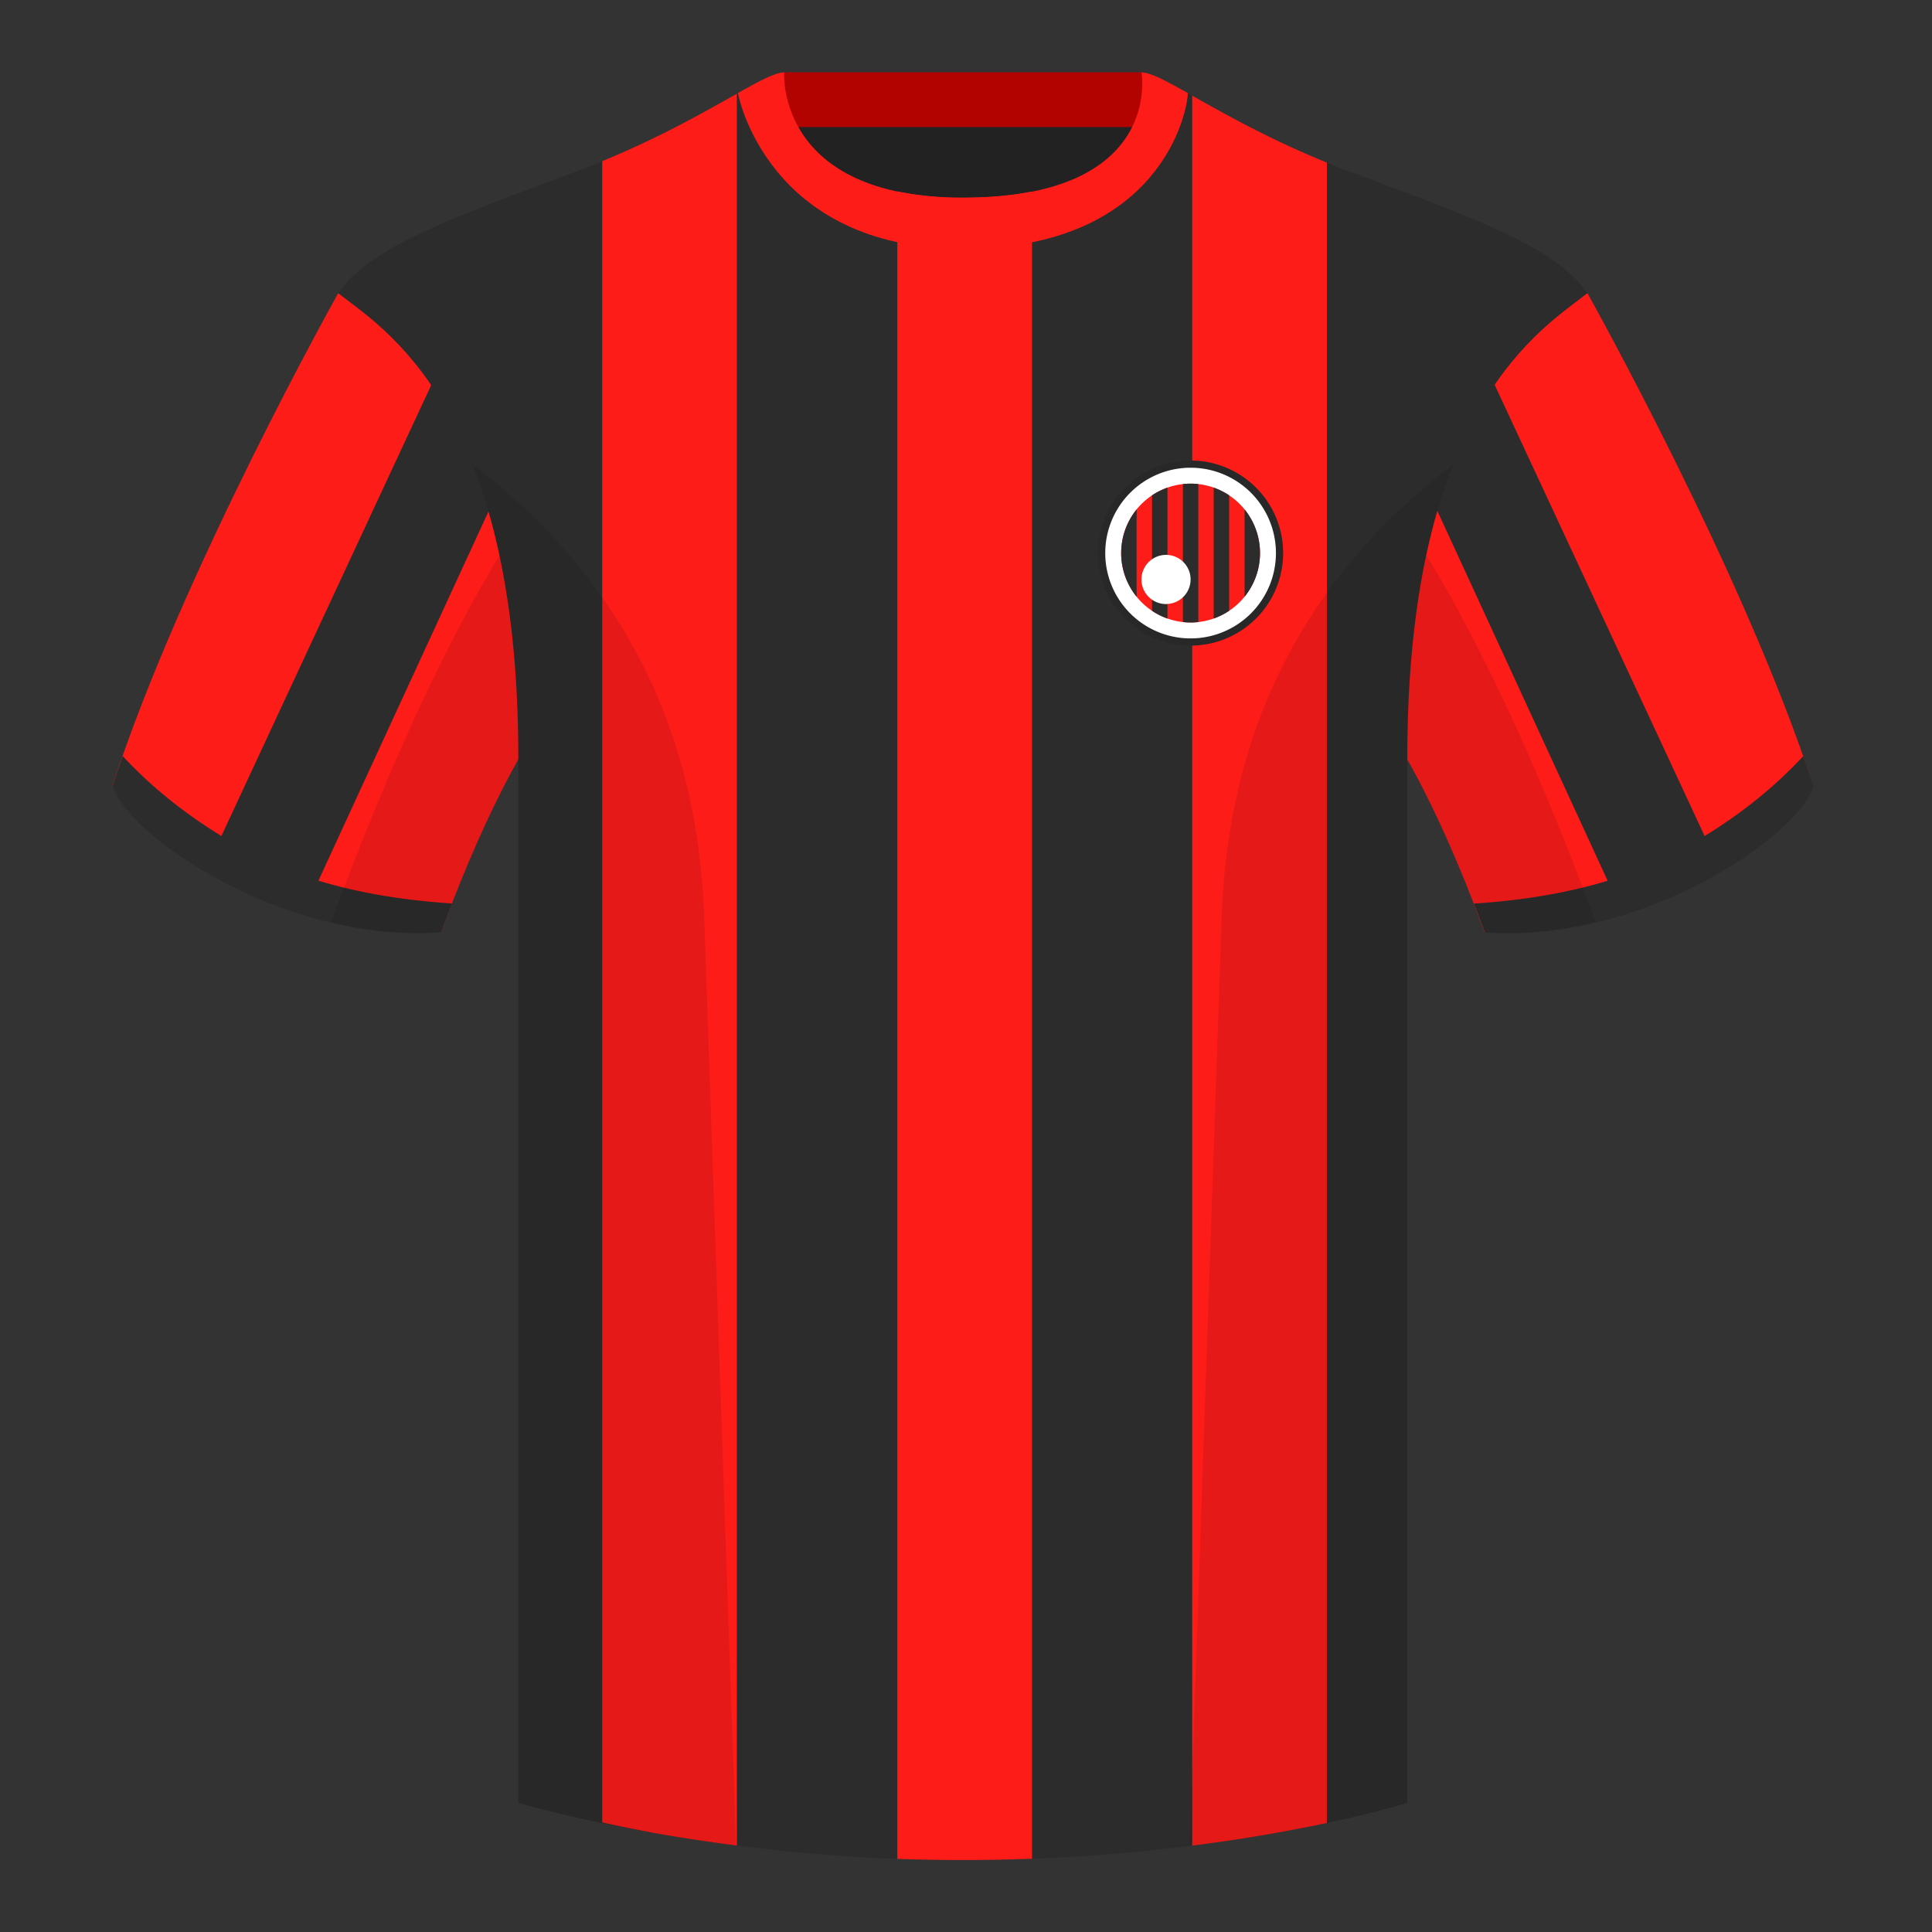 <svg xmlns="http://www.w3.org/2000/svg" width="501" height="501" fill="none"><rect width="100%" height="100%" fill="#333333" stroke="none"/><path fill="#222" fill-rule="evenodd" d="M203.17 109.95h93.64v-87.3h-93.64v87.3Z" clip-rule="evenodd"/><path fill="#B20301" fill-rule="evenodd" d="M203.03 32.95h93.46v-14.2h-93.46v14.2Z" clip-rule="evenodd"/><path fill="#FE1C19" fill-rule="evenodd" d="M87.71 76.01s-40.76 72.8-58.54 127.77c4.44 13.38 45.2 40.87 85.23 37.89 13.34-36.4 24.46-52 24.46-52s2.96-95.09-51.15-113.66Zm323.93 0s40.76 72.8 58.55 127.77c-4.45 13.38-45.21 40.87-85.24 37.89-13.34-36.4-24.46-52-24.46-52s-2.96-95.09 51.15-113.66Z" clip-rule="evenodd"/><path fill="#2C2C2C" fill-rule="evenodd" d="M249.68 58.46c-50.09 0-47.8-39.47-48.75-39.14-7.51 2.62-24.13 14.94-52.44 25.5-31.87 11.88-52.62 19.31-60.78 31.2 11.12 8.91 46.7 28.97 46.7 120.34V467.5s49.66 14.86 114.88 14.86c68.93 0 115.65-14.86 115.65-14.86V196.36c0-91.38 35.58-111.43 46.7-120.34-8.16-11.89-28.91-19.32-60.78-31.2-28.36-10.58-44.98-22.92-52.48-25.51-.93-.32 4.18 39.15-48.7 39.15Z" clip-rule="evenodd"/><path fill="#2C2C2C" fill-rule="evenodd" d="M205.95 37.07c3.63 6.92 10.14 14.15 21.98 18.17-28.35 3.28-52.35 12.29-71.18 23.23l-.75.44v28c-12.36 7.27-22.46 15.35-30.08 23.17-3.98-12.94-8.98-22.73-14.11-30.26A50.87 50.87 0 0 1 121.6 84a139.1 139.1 0 0 1 3.31-3.29c7.7-6.96 17.11-11.3 26.96-15.1 29.36-11.33 45.83-24.64 52.26-25.87-.11-.78-.22-1.5-.3-2.16l.46-.12 1.02-.24.63-.15Zm88.33.18 1.84.45a42.9 42.9 0 0 1-.28 2.18c6.43 1.23 22.23 14.4 51.58 25.73 17.3 6.67 35.87 21.63 40.22 34.29l-.05-.14-.17.25c-5.08 7.48-10.03 17.2-13.98 30-8.06-8.27-18.9-16.84-32.26-24.41v-28l-.69-.4c-18.34-10.28-41.34-18.67-68.3-21.89 12.26-3.96 18.7-11.14 22.1-18.06Z" clip-rule="evenodd"/><path fill="#FE1C19" fill-rule="evenodd" d="M170.9 475.55c-5.45-1-10.39-2-14.74-2.96V41.8c15.48-6.39 26.94-13.02 34.92-17.5v454.27c-7.3-.93-14.06-1.97-20.17-3.02Zm96.72-425.88V482a471.85 471.85 0 0 1-34.93.04V49.64a82.15 82.15 0 0 0 16.98 1.61c6.97 0 12.9-.58 17.95-1.58Zm76.46-7.5v430.56a423.96 423.96 0 0 1-34.92 5.87V24.8c8.1 4.56 19.57 11.1 34.92 17.37Z" clip-rule="evenodd"/><path fill="#2C2C2C" fill-rule="evenodd" d="M113.98 95.19c7.06 8.94 12.13 19.73 15.76 30.79l-51.2 111.15c-9.34-2.9-18-6.86-25.39-11.19L113.99 95.2Zm271.47 0 60.84 130.75a123.16 123.16 0 0 1-25.38 11.19l-51.2-111.2c3.64-11.04 8.7-21.81 15.74-30.74Z" clip-rule="evenodd"/><path fill="#2C2C2C" fill-rule="evenodd" d="M467.62 196.06c.94 2.66 1.83 5.3 2.67 7.9-4.44 13.37-45.2 40.86-85.23 37.88a434.6 434.6 0 0 0-2.84-7.52c20.8-1.36 38-5.63 51.6-12.84 13.43-7.1 24.7-15.58 33.8-25.42Zm-435.8 0c9.1 9.82 20.36 18.29 33.77 25.39 13.61 7.2 30.82 11.48 51.64 12.84-.93 2.4-1.88 4.9-2.84 7.52-40.02 2.97-80.78-24.52-85.23-37.89.84-2.58 1.73-5.2 2.66-7.86Z" clip-rule="evenodd"/><path fill="#FE1C19" fill-rule="evenodd" d="M249.74 64.5c51.48 0 58.28-35.89 58.28-40.37-5.77-3.24-9.73-5.35-12.01-5.35 0 0 5.88 32.5-46.34 32.5-48.52 0-46.33-32.5-46.33-32.5-2.28 0-6.24 2.1-12 5.35 0 0 7.36 40.38 58.4 40.38Z" clip-rule="evenodd"/><path fill="#000" fill-opacity=".1" fill-rule="evenodd" d="M413.75 239.08a93.8 93.8 0 0 1-28.8 2.6c-8.2-22.38-15.56-36.9-20.01-44.76V467.5s-21.1 6.7-55.87 11.11l-.54-.06 8.27-240.7c2.06-59.76 31.09-95.3 60.1-117.44a148.7 148.7 0 0 0-7 23.66c7.36 11.85 24.44 42.07 43.83 94.97l.02.04ZM190.88 478.55c-34.25-4.4-56.48-11.05-56.48-11.05V196.93c-4.45 7.86-11.81 22.38-20 44.74a93.57 93.57 0 0 1-28.52-2.52l.02-.1c19.38-52.85 36.3-83.07 43.61-94.94a148.63 148.63 0 0 0-7-23.7c29.01 22.15 58.04 57.68 60.1 117.44 2.55 74.23 6.4 185.9 8.27 240.7Z" clip-rule="evenodd"/><path fill="#282828" fill-rule="evenodd" d="M308.74 167.42a24 24 0 1 0 0-48 24 24 0 0 0 0 48Z" clip-rule="evenodd"/><path fill="#fff" fill-rule="evenodd" d="M308.74 165.55a22.13 22.13 0 1 0 0-44.26 22.13 22.13 0 0 0 0 44.26Z" clip-rule="evenodd"/><path fill="#FE1C19" fill-rule="evenodd" d="M308.74 161.42a18 18 0 1 0 0-36 18 18 0 0 0 0 36Z" clip-rule="evenodd"/><path fill="#2C2C2C" d="M294.74 132.1c-2.5 3.1-4 7.03-4 11.32s1.5 8.22 4 11.32V132.1Zm8 28.3a17.97 17.97 0 0 1-4-2.01v-29.94c1.23-.82 2.58-1.5 4-2v33.95Zm8 .91a18.09 18.09 0 0 1-4 0v-35.78a18.1 18.1 0 0 1 4 0v35.78Zm8-2.92a17.6 17.6 0 0 1-4 2v-33.94c1.42.5 2.77 1.18 4 2v29.94Zm8-14.97c0 4.29-1.5 8.22-4 11.32V132.1c2.5 3.09 4 7.02 4 11.31Z"/><path fill="#fff" fill-rule="evenodd" d="M302.37 156.63a6.37 6.37 0 1 0 0-12.74 6.37 6.37 0 0 0 0 12.75Z" clip-rule="evenodd"/></svg>